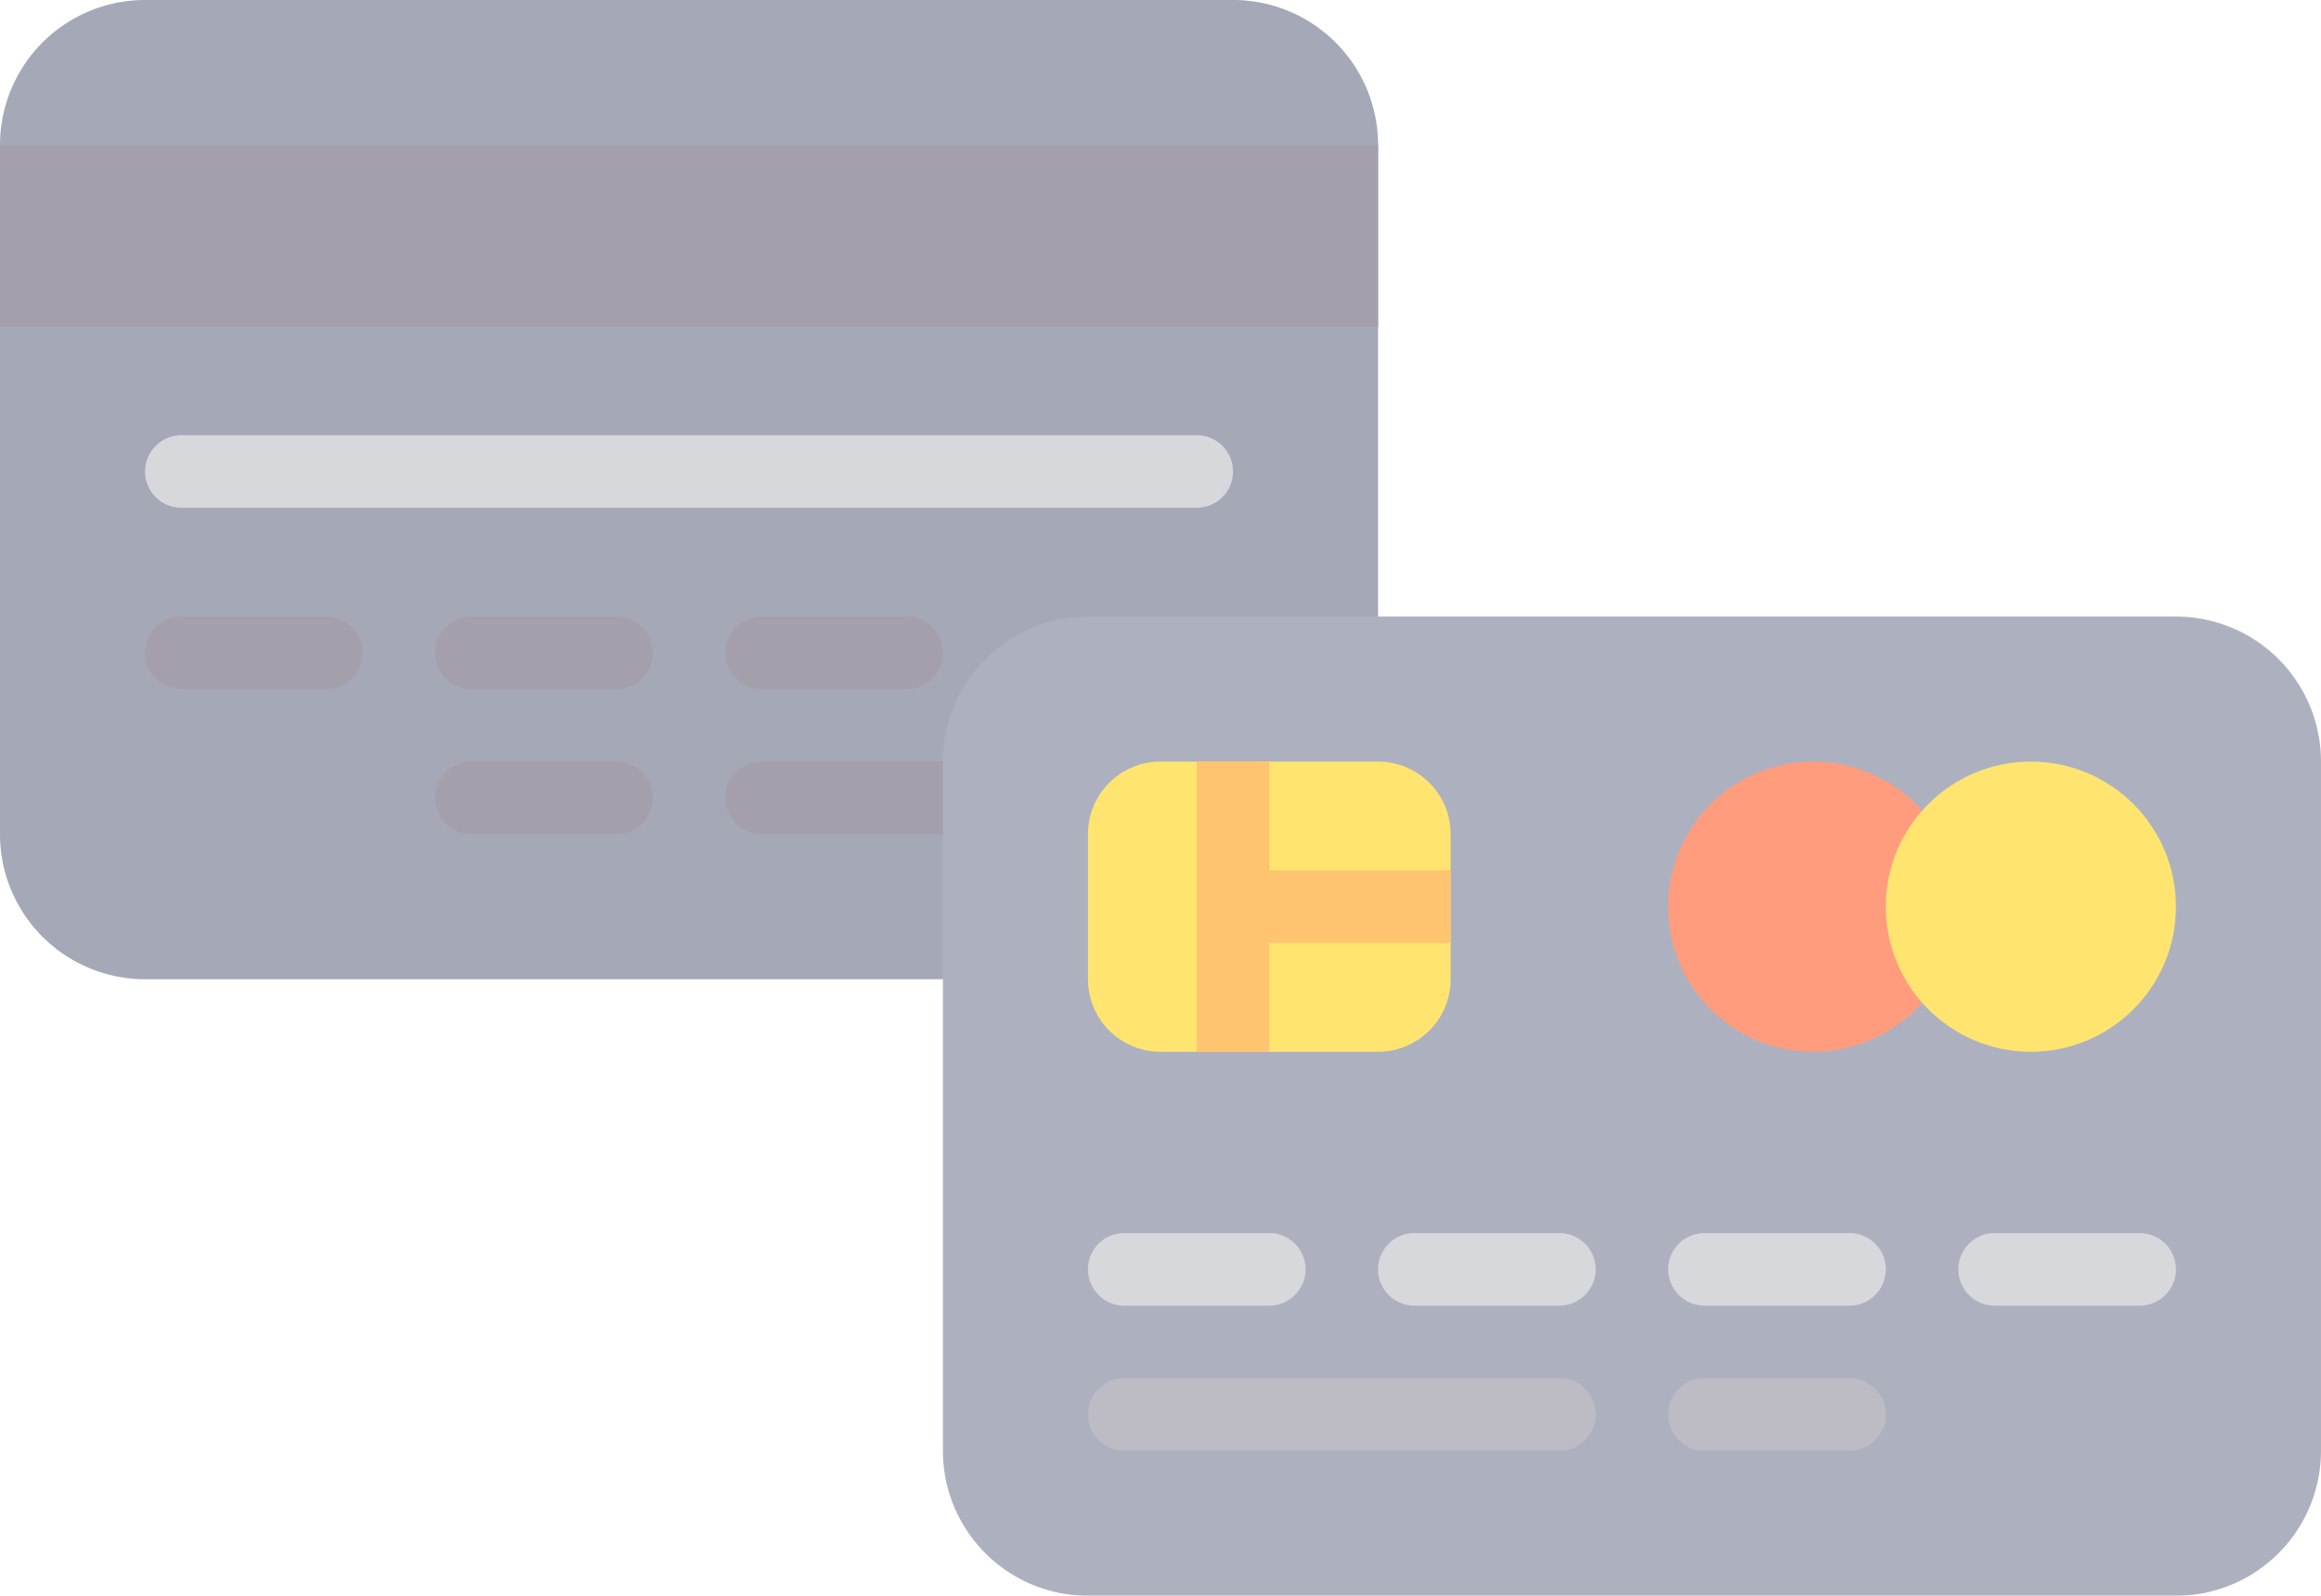 <svg xmlns="http://www.w3.org/2000/svg" viewBox="0 0 219.927 151.2"><defs><style>.a{opacity:0.56;}.b{fill:#5d647f;}.c{fill:#5c546a;}.d{fill:#b8bac0;}.e{fill:#6c748d;}.f{fill:#ff4f19;}.g{fill:#ffd100;}.h{fill:#8a8895;}.i{fill:#ff9500;}</style></defs><g class="a" transform="translate(-1040 -219)"><g transform="translate(1040 219)"><path class="b" d="M13.745,172.782H116.836a13.746,13.746,0,0,0,13.745-13.745V93.745A13.745,13.745,0,0,0,116.836,80H13.745A13.746,13.746,0,0,0,0,93.745v65.291A13.746,13.746,0,0,0,13.745,172.782Z" transform="translate(0 -80)"/><g transform="translate(68.727 72.164)"><path class="c" d="M163.436,254.873h41.236a3.436,3.436,0,0,0,0-6.873H163.436a3.436,3.436,0,1,0,0,6.873Z" transform="translate(-160 -248)"/></g><g transform="translate(68.727 58.418)"><path class="c" d="M163.436,222.873h13.745a3.436,3.436,0,1,0,0-6.873H163.436a3.436,3.436,0,1,0,0,6.873Z" transform="translate(-160 -216)"/></g><g transform="translate(41.236 58.418)"><path class="c" d="M99.436,222.873h13.745a3.436,3.436,0,1,0,0-6.873H99.436a3.436,3.436,0,1,0,0,6.873Z" transform="translate(-96 -216)"/></g><g transform="translate(41.236 72.164)"><path class="c" d="M99.436,254.873h13.745a3.436,3.436,0,1,0,0-6.873H99.436a3.436,3.436,0,1,0,0,6.873Z" transform="translate(-96 -248)"/></g><g transform="translate(13.745 58.418)"><path class="c" d="M35.436,222.873H49.182a3.436,3.436,0,1,0,0-6.873H35.436a3.436,3.436,0,1,0,0,6.873Z" transform="translate(-32 -216)"/></g><g transform="translate(13.745 41.236)"><path class="d" d="M131.655,182.873H35.436a3.436,3.436,0,1,1,0-6.873h96.218a3.436,3.436,0,1,1,0,6.873Z" transform="translate(-32 -176)"/></g><g transform="translate(0 13.745)"><rect class="c" width="130.582" height="17.182"/></g><g transform="translate(89.345 58.418)"><path class="e" d="M324.836,308.782H221.745A13.745,13.745,0,0,1,208,295.036V229.745A13.745,13.745,0,0,1,221.745,216H324.836a13.745,13.745,0,0,1,13.745,13.745v65.291A13.745,13.745,0,0,1,324.836,308.782Z" transform="translate(-208 -216)"/></g><g transform="translate(158.073 72.164)"><path class="f" d="M392.055,270.837a13.746,13.746,0,1,1,0-18.18" transform="translate(-368 -248)"/></g><g transform="translate(103.091 72.164)"><path class="g" d="M267.491,275.491H246.873A6.872,6.872,0,0,1,240,268.618V254.873A6.872,6.872,0,0,1,246.873,248h20.618a6.872,6.872,0,0,1,6.873,6.873v13.745A6.873,6.873,0,0,1,267.491,275.491Z" transform="translate(-240 -248)"/></g><g transform="translate(103.091 116.836)"><path class="d" d="M257.182,358.873H243.436a3.436,3.436,0,1,1,0-6.873h13.745a3.436,3.436,0,1,1,0,6.873Z" transform="translate(-240 -352)"/></g><g transform="translate(103.091 130.582)"><path class="h" d="M284.673,390.873H243.436a3.436,3.436,0,1,1,0-6.873h41.236a3.436,3.436,0,1,1,0,6.873Z" transform="translate(-240 -384)"/></g><g transform="translate(130.582 116.836)"><path class="d" d="M321.182,358.873H307.436a3.436,3.436,0,1,1,0-6.873h13.745a3.436,3.436,0,1,1,0,6.873Z" transform="translate(-304 -352)"/></g><g transform="translate(158.073 116.836)"><path class="d" d="M385.182,358.873H371.436a3.436,3.436,0,0,1,0-6.873h13.745a3.436,3.436,0,1,1,0,6.873Z" transform="translate(-368 -352)"/></g><g transform="translate(158.073 130.582)"><path class="h" d="M385.182,390.873H371.436a3.436,3.436,0,0,1,0-6.873h13.745a3.436,3.436,0,1,1,0,6.873Z" transform="translate(-368 -384)"/></g><g transform="translate(185.564 116.836)"><path class="d" d="M449.182,358.873H435.436a3.436,3.436,0,1,1,0-6.873h13.745a3.436,3.436,0,1,1,0,6.873Z" transform="translate(-432 -352)"/></g><g transform="translate(178.691 72.164)"><ellipse class="g" cx="13.745" cy="13.745" rx="13.745" ry="13.745"/></g><g transform="translate(113.4 72.164)"><path class="i" d="M270.873,258.309V248H264v27.491h6.873V265.182h17.182v-6.873Z" transform="translate(-264 -248)"/></g></g></g></svg>